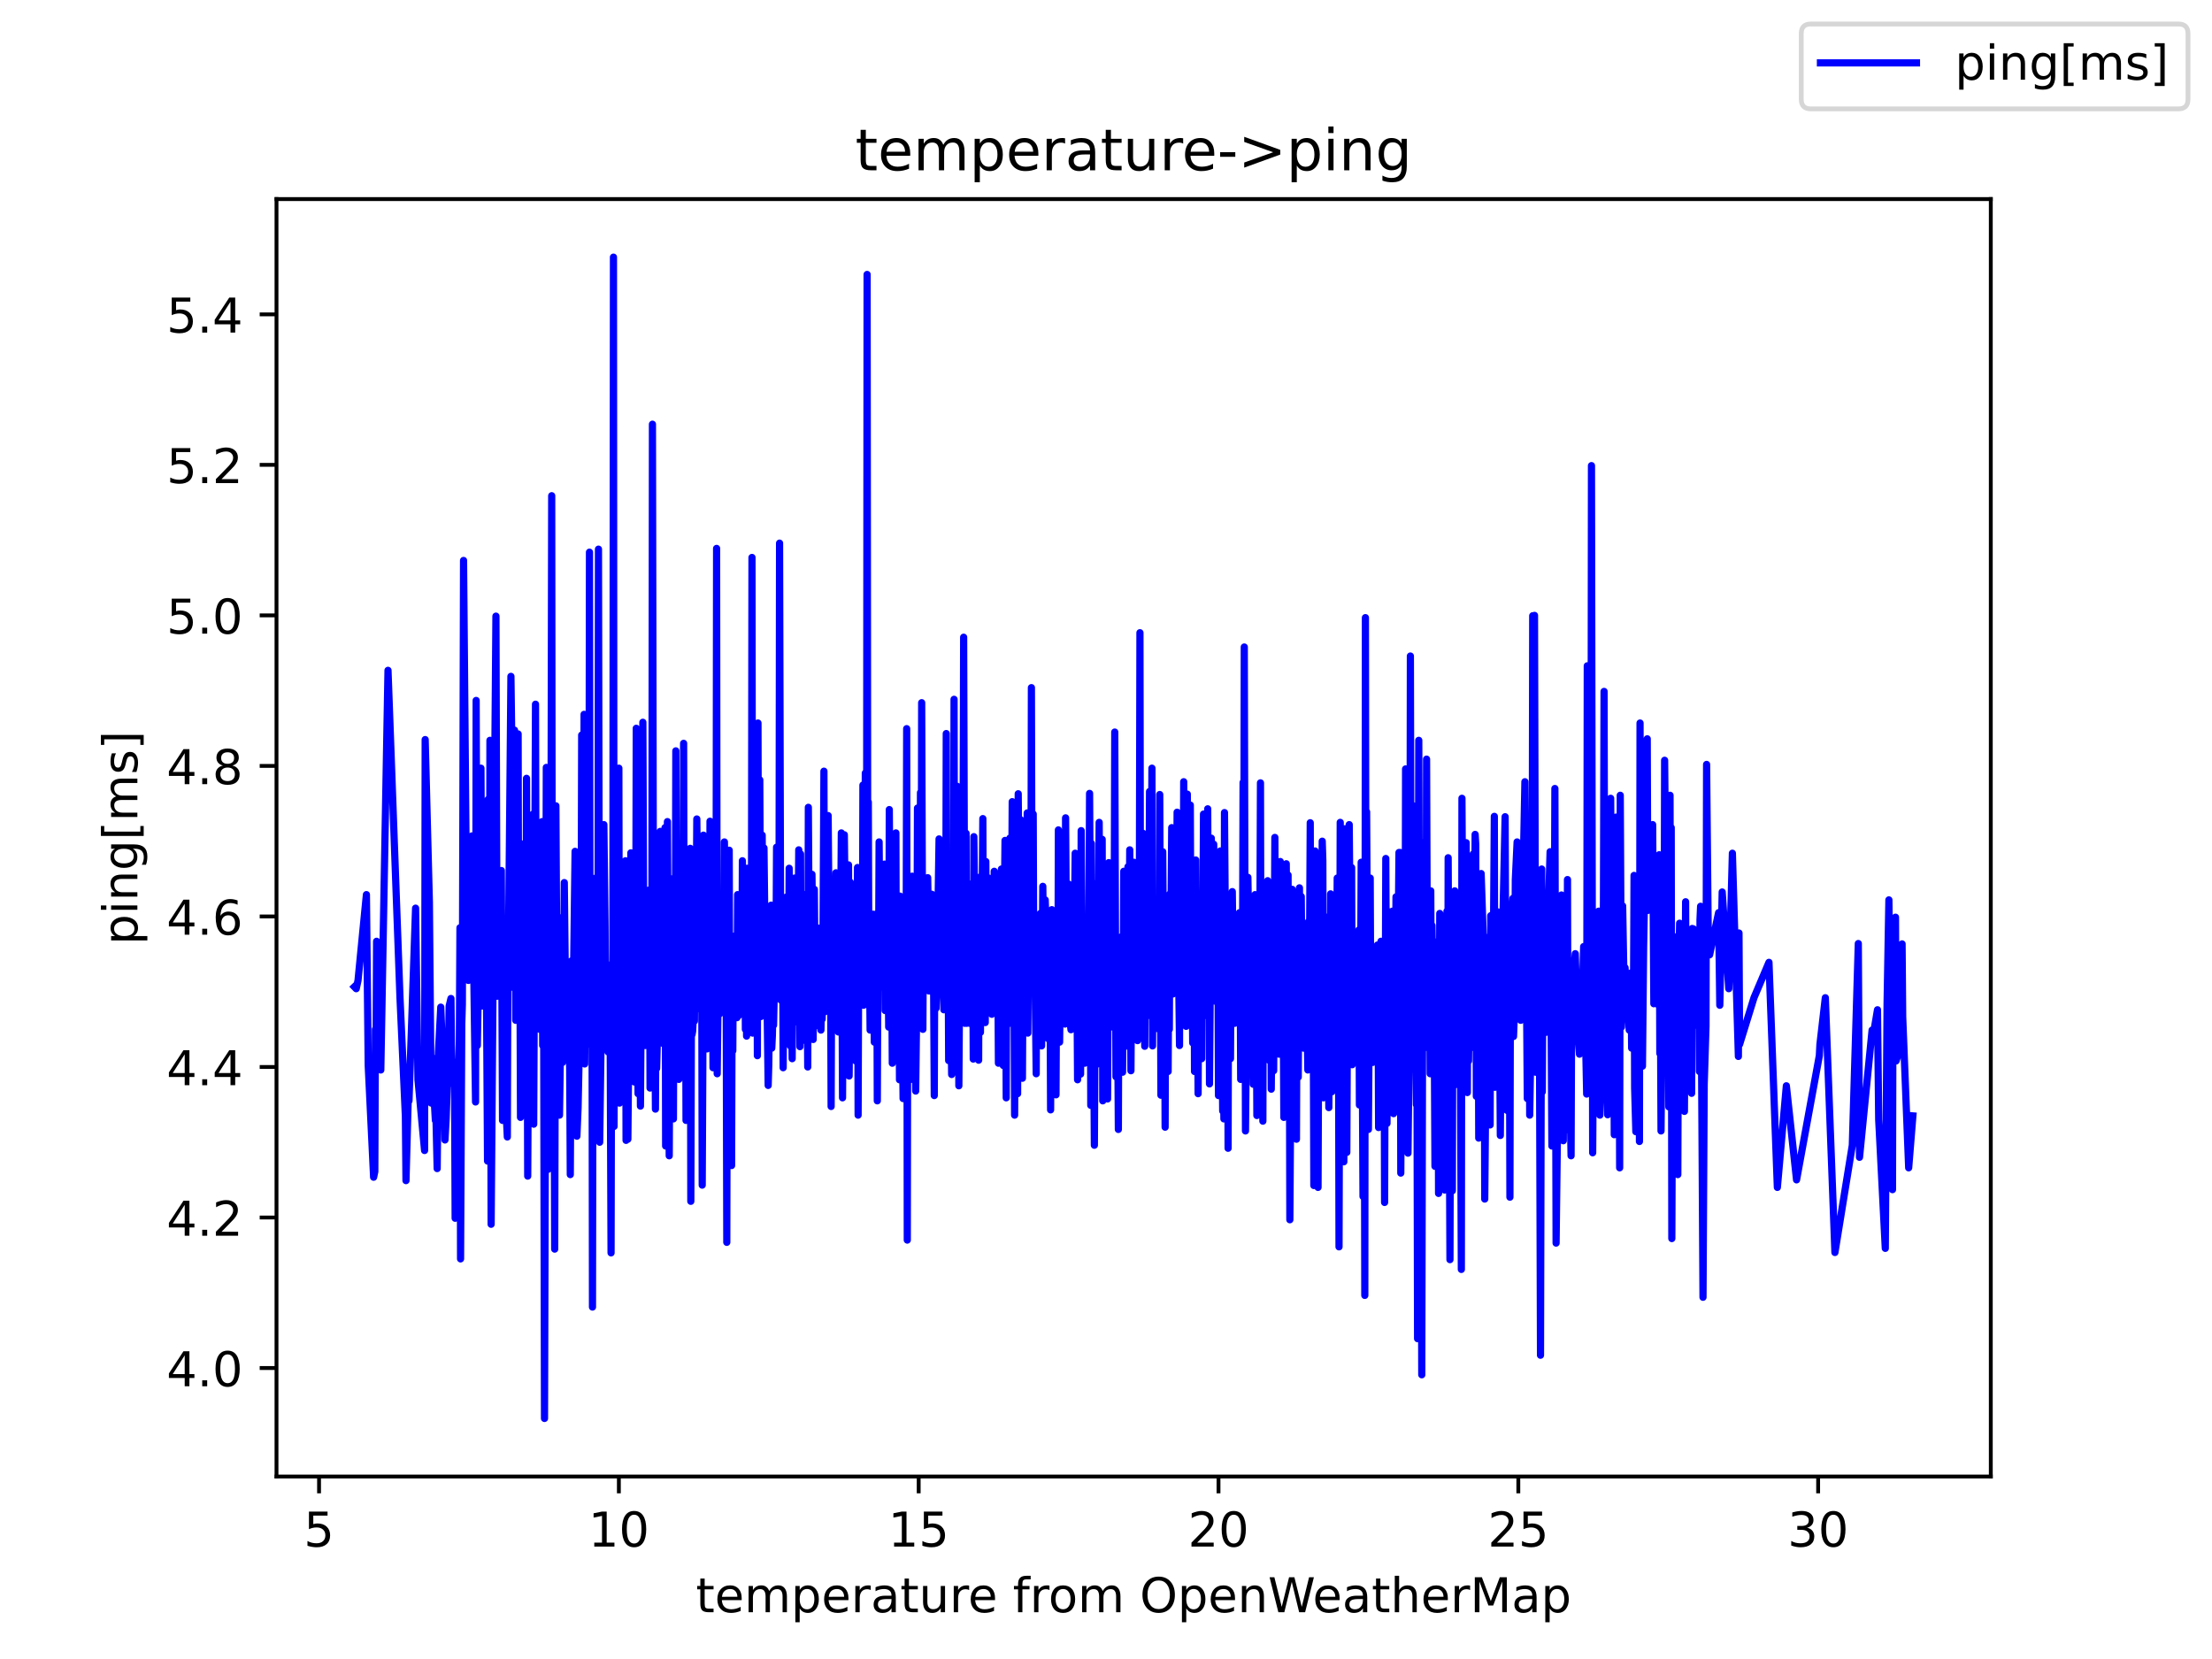 <?xml version="1.0" encoding="utf-8" standalone="no"?>
<!DOCTYPE svg PUBLIC "-//W3C//DTD SVG 1.1//EN"
  "http://www.w3.org/Graphics/SVG/1.1/DTD/svg11.dtd">
<!-- Created with matplotlib (https://matplotlib.org/) -->
<svg height="345.6pt" version="1.1" viewBox="0 0 460.8 345.6" width="460.8pt" xmlns="http://www.w3.org/2000/svg" xmlns:xlink="http://www.w3.org/1999/xlink">
 <defs>
  <style type="text/css">*{stroke-linecap:butt;stroke-linejoin:round;}</style>
 </defs>
 <g id="figure_1">
  <g id="patch_1">
   <path d="M 0 345.6 
L 460.8 345.6 
L 460.8 0 
L 0 0 
z
" style="fill:#ffffff;"/>
  </g>
  <g id="axes_1">
   <g id="patch_2">
    <path d="M 57.6 307.584 
L 414.72 307.584 
L 414.72 41.472 
L 57.6 41.472 
z
" style="fill:#ffffff;"/>
   </g>
   <g id="matplotlib.axis_1">
    <g id="xtick_1">
     <g id="line2d_1">
      <defs>
       <path d="M 0 0 
L 0 3.5 
" id="mba00808080" style="stroke:#000000;stroke-width:0.8;"/>
      </defs>
      <g>
       <use style="stroke:#000000;stroke-width:0.8;" x="66.463" xlink:href="#mba00808080" y="307.584"/>
      </g>
     </g>
     <g id="text_1">
      <!-- 5 -->
      <g transform="translate(63.281 322.182)scale(0.1 -0.1)">
       <defs>
        <path d="M 10.797 72.906 
L 49.516 72.906 
L 49.516 64.594 
L 19.828 64.594 
L 19.828 46.734 
Q 21.969 47.469 24.109 47.828 
Q 26.266 48.188 28.422 48.188 
Q 40.625 48.188 47.75 41.5 
Q 54.891 34.812 54.891 23.391 
Q 54.891 11.625 47.562 5.094 
Q 40.234 -1.422 26.906 -1.422 
Q 22.312 -1.422 17.547 -0.641 
Q 12.797 0.141 7.719 1.703 
L 7.719 11.625 
Q 12.109 9.234 16.797 8.062 
Q 21.484 6.891 26.703 6.891 
Q 35.156 6.891 40.078 11.328 
Q 45.016 15.766 45.016 23.391 
Q 45.016 31 40.078 35.438 
Q 35.156 39.891 26.703 39.891 
Q 22.75 39.891 18.812 39.016 
Q 14.891 38.141 10.797 36.281 
z
" id="DejaVuSans-53"/>
       </defs>
       <use xlink:href="#DejaVuSans-53"/>
      </g>
     </g>
    </g>
    <g id="xtick_2">
     <g id="line2d_2">
      <g>
       <use style="stroke:#000000;stroke-width:0.8;" x="128.92" xlink:href="#mba00808080" y="307.584"/>
      </g>
     </g>
     <g id="text_2">
      <!-- 10 -->
      <g transform="translate(122.558 322.182)scale(0.1 -0.1)">
       <defs>
        <path d="M 12.406 8.297 
L 28.516 8.297 
L 28.516 63.922 
L 10.984 60.406 
L 10.984 69.391 
L 28.422 72.906 
L 38.281 72.906 
L 38.281 8.297 
L 54.391 8.297 
L 54.391 0 
L 12.406 0 
z
" id="DejaVuSans-49"/>
        <path d="M 31.781 66.406 
Q 24.172 66.406 20.328 58.906 
Q 16.5 51.422 16.5 36.375 
Q 16.5 21.391 20.328 13.891 
Q 24.172 6.391 31.781 6.391 
Q 39.453 6.391 43.281 13.891 
Q 47.125 21.391 47.125 36.375 
Q 47.125 51.422 43.281 58.906 
Q 39.453 66.406 31.781 66.406 
z
M 31.781 74.219 
Q 44.047 74.219 50.516 64.516 
Q 56.984 54.828 56.984 36.375 
Q 56.984 17.969 50.516 8.266 
Q 44.047 -1.422 31.781 -1.422 
Q 19.531 -1.422 13.062 8.266 
Q 6.594 17.969 6.594 36.375 
Q 6.594 54.828 13.062 64.516 
Q 19.531 74.219 31.781 74.219 
z
" id="DejaVuSans-48"/>
       </defs>
       <use xlink:href="#DejaVuSans-49"/>
       <use x="63.623" xlink:href="#DejaVuSans-48"/>
      </g>
     </g>
    </g>
    <g id="xtick_3">
     <g id="line2d_3">
      <g>
       <use style="stroke:#000000;stroke-width:0.8;" x="191.378" xlink:href="#mba00808080" y="307.584"/>
      </g>
     </g>
     <g id="text_3">
      <!-- 15 -->
      <g transform="translate(185.015 322.182)scale(0.1 -0.1)">
       <use xlink:href="#DejaVuSans-49"/>
       <use x="63.623" xlink:href="#DejaVuSans-53"/>
      </g>
     </g>
    </g>
    <g id="xtick_4">
     <g id="line2d_4">
      <g>
       <use style="stroke:#000000;stroke-width:0.8;" x="253.835" xlink:href="#mba00808080" y="307.584"/>
      </g>
     </g>
     <g id="text_4">
      <!-- 20 -->
      <g transform="translate(247.473 322.182)scale(0.1 -0.1)">
       <defs>
        <path d="M 19.188 8.297 
L 53.609 8.297 
L 53.609 0 
L 7.328 0 
L 7.328 8.297 
Q 12.938 14.109 22.625 23.891 
Q 32.328 33.688 34.812 36.531 
Q 39.547 41.844 41.422 45.531 
Q 43.312 49.219 43.312 52.781 
Q 43.312 58.594 39.234 62.25 
Q 35.156 65.922 28.609 65.922 
Q 23.969 65.922 18.812 64.312 
Q 13.672 62.703 7.812 59.422 
L 7.812 69.391 
Q 13.766 71.781 18.938 73 
Q 24.125 74.219 28.422 74.219 
Q 39.75 74.219 46.484 68.547 
Q 53.219 62.891 53.219 53.422 
Q 53.219 48.922 51.531 44.891 
Q 49.859 40.875 45.406 35.406 
Q 44.188 33.984 37.641 27.219 
Q 31.109 20.453 19.188 8.297 
z
" id="DejaVuSans-50"/>
       </defs>
       <use xlink:href="#DejaVuSans-50"/>
       <use x="63.623" xlink:href="#DejaVuSans-48"/>
      </g>
     </g>
    </g>
    <g id="xtick_5">
     <g id="line2d_5">
      <g>
       <use style="stroke:#000000;stroke-width:0.8;" x="316.293" xlink:href="#mba00808080" y="307.584"/>
      </g>
     </g>
     <g id="text_5">
      <!-- 25 -->
      <g transform="translate(309.931 322.182)scale(0.1 -0.1)">
       <use xlink:href="#DejaVuSans-50"/>
       <use x="63.623" xlink:href="#DejaVuSans-53"/>
      </g>
     </g>
    </g>
    <g id="xtick_6">
     <g id="line2d_6">
      <g>
       <use style="stroke:#000000;stroke-width:0.8;" x="378.751" xlink:href="#mba00808080" y="307.584"/>
      </g>
     </g>
     <g id="text_6">
      <!-- 30 -->
      <g transform="translate(372.388 322.182)scale(0.1 -0.1)">
       <defs>
        <path d="M 40.578 39.312 
Q 47.656 37.797 51.625 33 
Q 55.609 28.219 55.609 21.188 
Q 55.609 10.406 48.188 4.484 
Q 40.766 -1.422 27.094 -1.422 
Q 22.516 -1.422 17.656 -0.516 
Q 12.797 0.391 7.625 2.203 
L 7.625 11.719 
Q 11.719 9.328 16.594 8.109 
Q 21.484 6.891 26.812 6.891 
Q 36.078 6.891 40.938 10.547 
Q 45.797 14.203 45.797 21.188 
Q 45.797 27.641 41.281 31.266 
Q 36.766 34.906 28.719 34.906 
L 20.219 34.906 
L 20.219 43.016 
L 29.109 43.016 
Q 36.375 43.016 40.234 45.922 
Q 44.094 48.828 44.094 54.297 
Q 44.094 59.906 40.109 62.906 
Q 36.141 65.922 28.719 65.922 
Q 24.656 65.922 20.016 65.031 
Q 15.375 64.156 9.812 62.312 
L 9.812 71.094 
Q 15.438 72.656 20.344 73.438 
Q 25.25 74.219 29.594 74.219 
Q 40.828 74.219 47.359 69.109 
Q 53.906 64.016 53.906 55.328 
Q 53.906 49.266 50.438 45.094 
Q 46.969 40.922 40.578 39.312 
z
" id="DejaVuSans-51"/>
       </defs>
       <use xlink:href="#DejaVuSans-51"/>
       <use x="63.623" xlink:href="#DejaVuSans-48"/>
      </g>
     </g>
    </g>
    <g id="text_7">
     <!-- temperature from OpenWeatherMap -->
     <g transform="translate(144.964 335.861)scale(0.1 -0.1)">
      <defs>
       <path d="M 18.312 70.219 
L 18.312 54.688 
L 36.812 54.688 
L 36.812 47.703 
L 18.312 47.703 
L 18.312 18.016 
Q 18.312 11.328 20.141 9.422 
Q 21.969 7.516 27.594 7.516 
L 36.812 7.516 
L 36.812 0 
L 27.594 0 
Q 17.188 0 13.234 3.875 
Q 9.281 7.766 9.281 18.016 
L 9.281 47.703 
L 2.688 47.703 
L 2.688 54.688 
L 9.281 54.688 
L 9.281 70.219 
z
" id="DejaVuSans-116"/>
       <path d="M 56.203 29.594 
L 56.203 25.203 
L 14.891 25.203 
Q 15.484 15.922 20.484 11.062 
Q 25.484 6.203 34.422 6.203 
Q 39.594 6.203 44.453 7.469 
Q 49.312 8.734 54.109 11.281 
L 54.109 2.781 
Q 49.266 0.734 44.188 -0.344 
Q 39.109 -1.422 33.891 -1.422 
Q 20.797 -1.422 13.156 6.188 
Q 5.516 13.812 5.516 26.812 
Q 5.516 40.234 12.766 48.109 
Q 20.016 56 32.328 56 
Q 43.359 56 49.781 48.891 
Q 56.203 41.797 56.203 29.594 
z
M 47.219 32.234 
Q 47.125 39.594 43.094 43.984 
Q 39.062 48.391 32.422 48.391 
Q 24.906 48.391 20.391 44.141 
Q 15.875 39.891 15.188 32.172 
z
" id="DejaVuSans-101"/>
       <path d="M 52 44.188 
Q 55.375 50.25 60.062 53.125 
Q 64.75 56 71.094 56 
Q 79.641 56 84.281 50.016 
Q 88.922 44.047 88.922 33.016 
L 88.922 0 
L 79.891 0 
L 79.891 32.719 
Q 79.891 40.578 77.094 44.375 
Q 74.312 48.188 68.609 48.188 
Q 61.625 48.188 57.562 43.547 
Q 53.516 38.922 53.516 30.906 
L 53.516 0 
L 44.484 0 
L 44.484 32.719 
Q 44.484 40.625 41.703 44.406 
Q 38.922 48.188 33.109 48.188 
Q 26.219 48.188 22.156 43.531 
Q 18.109 38.875 18.109 30.906 
L 18.109 0 
L 9.078 0 
L 9.078 54.688 
L 18.109 54.688 
L 18.109 46.188 
Q 21.188 51.219 25.484 53.609 
Q 29.781 56 35.688 56 
Q 41.656 56 45.828 52.969 
Q 50 49.953 52 44.188 
z
" id="DejaVuSans-109"/>
       <path d="M 18.109 8.203 
L 18.109 -20.797 
L 9.078 -20.797 
L 9.078 54.688 
L 18.109 54.688 
L 18.109 46.391 
Q 20.953 51.266 25.266 53.625 
Q 29.594 56 35.594 56 
Q 45.562 56 51.781 48.094 
Q 58.016 40.188 58.016 27.297 
Q 58.016 14.406 51.781 6.484 
Q 45.562 -1.422 35.594 -1.422 
Q 29.594 -1.422 25.266 0.953 
Q 20.953 3.328 18.109 8.203 
z
M 48.688 27.297 
Q 48.688 37.203 44.609 42.844 
Q 40.531 48.484 33.406 48.484 
Q 26.266 48.484 22.188 42.844 
Q 18.109 37.203 18.109 27.297 
Q 18.109 17.391 22.188 11.75 
Q 26.266 6.109 33.406 6.109 
Q 40.531 6.109 44.609 11.75 
Q 48.688 17.391 48.688 27.297 
z
" id="DejaVuSans-112"/>
       <path d="M 41.109 46.297 
Q 39.594 47.172 37.812 47.578 
Q 36.031 48 33.891 48 
Q 26.266 48 22.188 43.047 
Q 18.109 38.094 18.109 28.812 
L 18.109 0 
L 9.078 0 
L 9.078 54.688 
L 18.109 54.688 
L 18.109 46.188 
Q 20.953 51.172 25.484 53.578 
Q 30.031 56 36.531 56 
Q 37.453 56 38.578 55.875 
Q 39.703 55.766 41.062 55.516 
z
" id="DejaVuSans-114"/>
       <path d="M 34.281 27.484 
Q 23.391 27.484 19.188 25 
Q 14.984 22.516 14.984 16.5 
Q 14.984 11.719 18.141 8.906 
Q 21.297 6.109 26.703 6.109 
Q 34.188 6.109 38.703 11.406 
Q 43.219 16.703 43.219 25.484 
L 43.219 27.484 
z
M 52.203 31.203 
L 52.203 0 
L 43.219 0 
L 43.219 8.297 
Q 40.141 3.328 35.547 0.953 
Q 30.953 -1.422 24.312 -1.422 
Q 15.922 -1.422 10.953 3.297 
Q 6 8.016 6 15.922 
Q 6 25.141 12.172 29.828 
Q 18.359 34.516 30.609 34.516 
L 43.219 34.516 
L 43.219 35.406 
Q 43.219 41.609 39.141 45 
Q 35.062 48.391 27.688 48.391 
Q 23 48.391 18.547 47.266 
Q 14.109 46.141 10.016 43.891 
L 10.016 52.203 
Q 14.938 54.109 19.578 55.047 
Q 24.219 56 28.609 56 
Q 40.484 56 46.344 49.844 
Q 52.203 43.703 52.203 31.203 
z
" id="DejaVuSans-97"/>
       <path d="M 8.5 21.578 
L 8.5 54.688 
L 17.484 54.688 
L 17.484 21.922 
Q 17.484 14.156 20.5 10.266 
Q 23.531 6.391 29.594 6.391 
Q 36.859 6.391 41.078 11.031 
Q 45.312 15.672 45.312 23.688 
L 45.312 54.688 
L 54.297 54.688 
L 54.297 0 
L 45.312 0 
L 45.312 8.406 
Q 42.047 3.422 37.719 1 
Q 33.406 -1.422 27.688 -1.422 
Q 18.266 -1.422 13.375 4.438 
Q 8.5 10.297 8.5 21.578 
z
M 31.109 56 
z
" id="DejaVuSans-117"/>
       <path id="DejaVuSans-32"/>
       <path d="M 37.109 75.984 
L 37.109 68.5 
L 28.516 68.5 
Q 23.688 68.5 21.797 66.547 
Q 19.922 64.594 19.922 59.516 
L 19.922 54.688 
L 34.719 54.688 
L 34.719 47.703 
L 19.922 47.703 
L 19.922 0 
L 10.891 0 
L 10.891 47.703 
L 2.297 47.703 
L 2.297 54.688 
L 10.891 54.688 
L 10.891 58.5 
Q 10.891 67.625 15.141 71.797 
Q 19.391 75.984 28.609 75.984 
z
" id="DejaVuSans-102"/>
       <path d="M 30.609 48.391 
Q 23.391 48.391 19.188 42.75 
Q 14.984 37.109 14.984 27.297 
Q 14.984 17.484 19.156 11.844 
Q 23.344 6.203 30.609 6.203 
Q 37.797 6.203 41.984 11.859 
Q 46.188 17.531 46.188 27.297 
Q 46.188 37.016 41.984 42.703 
Q 37.797 48.391 30.609 48.391 
z
M 30.609 56 
Q 42.328 56 49.016 48.375 
Q 55.719 40.766 55.719 27.297 
Q 55.719 13.875 49.016 6.219 
Q 42.328 -1.422 30.609 -1.422 
Q 18.844 -1.422 12.172 6.219 
Q 5.516 13.875 5.516 27.297 
Q 5.516 40.766 12.172 48.375 
Q 18.844 56 30.609 56 
z
" id="DejaVuSans-111"/>
       <path d="M 39.406 66.219 
Q 28.656 66.219 22.328 58.203 
Q 16.016 50.203 16.016 36.375 
Q 16.016 22.609 22.328 14.594 
Q 28.656 6.594 39.406 6.594 
Q 50.141 6.594 56.422 14.594 
Q 62.703 22.609 62.703 36.375 
Q 62.703 50.203 56.422 58.203 
Q 50.141 66.219 39.406 66.219 
z
M 39.406 74.219 
Q 54.734 74.219 63.906 63.938 
Q 73.094 53.656 73.094 36.375 
Q 73.094 19.141 63.906 8.859 
Q 54.734 -1.422 39.406 -1.422 
Q 24.031 -1.422 14.812 8.828 
Q 5.609 19.094 5.609 36.375 
Q 5.609 53.656 14.812 63.938 
Q 24.031 74.219 39.406 74.219 
z
" id="DejaVuSans-79"/>
       <path d="M 54.891 33.016 
L 54.891 0 
L 45.906 0 
L 45.906 32.719 
Q 45.906 40.484 42.875 44.328 
Q 39.844 48.188 33.797 48.188 
Q 26.516 48.188 22.312 43.547 
Q 18.109 38.922 18.109 30.906 
L 18.109 0 
L 9.078 0 
L 9.078 54.688 
L 18.109 54.688 
L 18.109 46.188 
Q 21.344 51.125 25.703 53.562 
Q 30.078 56 35.797 56 
Q 45.219 56 50.047 50.172 
Q 54.891 44.344 54.891 33.016 
z
" id="DejaVuSans-110"/>
       <path d="M 3.328 72.906 
L 13.281 72.906 
L 28.609 11.281 
L 43.891 72.906 
L 54.984 72.906 
L 70.312 11.281 
L 85.594 72.906 
L 95.609 72.906 
L 77.297 0 
L 64.891 0 
L 49.516 63.281 
L 33.984 0 
L 21.578 0 
z
" id="DejaVuSans-87"/>
       <path d="M 54.891 33.016 
L 54.891 0 
L 45.906 0 
L 45.906 32.719 
Q 45.906 40.484 42.875 44.328 
Q 39.844 48.188 33.797 48.188 
Q 26.516 48.188 22.312 43.547 
Q 18.109 38.922 18.109 30.906 
L 18.109 0 
L 9.078 0 
L 9.078 75.984 
L 18.109 75.984 
L 18.109 46.188 
Q 21.344 51.125 25.703 53.562 
Q 30.078 56 35.797 56 
Q 45.219 56 50.047 50.172 
Q 54.891 44.344 54.891 33.016 
z
" id="DejaVuSans-104"/>
       <path d="M 9.812 72.906 
L 24.516 72.906 
L 43.109 23.297 
L 61.812 72.906 
L 76.516 72.906 
L 76.516 0 
L 66.891 0 
L 66.891 64.016 
L 48.094 14.016 
L 38.188 14.016 
L 19.391 64.016 
L 19.391 0 
L 9.812 0 
z
" id="DejaVuSans-77"/>
      </defs>
      <use xlink:href="#DejaVuSans-116"/>
      <use x="39.209" xlink:href="#DejaVuSans-101"/>
      <use x="100.732" xlink:href="#DejaVuSans-109"/>
      <use x="198.145" xlink:href="#DejaVuSans-112"/>
      <use x="261.621" xlink:href="#DejaVuSans-101"/>
      <use x="323.145" xlink:href="#DejaVuSans-114"/>
      <use x="364.258" xlink:href="#DejaVuSans-97"/>
      <use x="425.537" xlink:href="#DejaVuSans-116"/>
      <use x="464.746" xlink:href="#DejaVuSans-117"/>
      <use x="528.125" xlink:href="#DejaVuSans-114"/>
      <use x="566.988" xlink:href="#DejaVuSans-101"/>
      <use x="628.512" xlink:href="#DejaVuSans-32"/>
      <use x="660.299" xlink:href="#DejaVuSans-102"/>
      <use x="695.504" xlink:href="#DejaVuSans-114"/>
      <use x="734.367" xlink:href="#DejaVuSans-111"/>
      <use x="795.549" xlink:href="#DejaVuSans-109"/>
      <use x="892.961" xlink:href="#DejaVuSans-32"/>
      <use x="924.748" xlink:href="#DejaVuSans-79"/>
      <use x="1003.459" xlink:href="#DejaVuSans-112"/>
      <use x="1066.936" xlink:href="#DejaVuSans-101"/>
      <use x="1128.459" xlink:href="#DejaVuSans-110"/>
      <use x="1191.838" xlink:href="#DejaVuSans-87"/>
      <use x="1284.84" xlink:href="#DejaVuSans-101"/>
      <use x="1346.363" xlink:href="#DejaVuSans-97"/>
      <use x="1407.643" xlink:href="#DejaVuSans-116"/>
      <use x="1446.852" xlink:href="#DejaVuSans-104"/>
      <use x="1510.23" xlink:href="#DejaVuSans-101"/>
      <use x="1571.754" xlink:href="#DejaVuSans-114"/>
      <use x="1612.867" xlink:href="#DejaVuSans-77"/>
      <use x="1699.146" xlink:href="#DejaVuSans-97"/>
      <use x="1760.426" xlink:href="#DejaVuSans-112"/>
     </g>
    </g>
   </g>
   <g id="matplotlib.axis_2">
    <g id="ytick_1">
     <g id="line2d_7">
      <defs>
       <path d="M 0 0 
L -3.5 0 
" id="m9e392401aa" style="stroke:#000000;stroke-width:0.8;"/>
      </defs>
      <g>
       <use style="stroke:#000000;stroke-width:0.8;" x="57.6" xlink:href="#m9e392401aa" y="284.983"/>
      </g>
     </g>
     <g id="text_8">
      <!-- 4.0 -->
      <g transform="translate(34.697 288.783)scale(0.1 -0.1)">
       <defs>
        <path d="M 37.797 64.312 
L 12.891 25.391 
L 37.797 25.391 
z
M 35.203 72.906 
L 47.609 72.906 
L 47.609 25.391 
L 58.016 25.391 
L 58.016 17.188 
L 47.609 17.188 
L 47.609 0 
L 37.797 0 
L 37.797 17.188 
L 4.891 17.188 
L 4.891 26.703 
z
" id="DejaVuSans-52"/>
        <path d="M 10.688 12.406 
L 21 12.406 
L 21 0 
L 10.688 0 
z
" id="DejaVuSans-46"/>
       </defs>
       <use xlink:href="#DejaVuSans-52"/>
       <use x="63.623" xlink:href="#DejaVuSans-46"/>
       <use x="95.41" xlink:href="#DejaVuSans-48"/>
      </g>
     </g>
    </g>
    <g id="ytick_2">
     <g id="line2d_8">
      <g>
       <use style="stroke:#000000;stroke-width:0.8;" x="57.6" xlink:href="#m9e392401aa" y="253.626"/>
      </g>
     </g>
     <g id="text_9">
      <!-- 4.2 -->
      <g transform="translate(34.697 257.425)scale(0.1 -0.1)">
       <use xlink:href="#DejaVuSans-52"/>
       <use x="63.623" xlink:href="#DejaVuSans-46"/>
       <use x="95.41" xlink:href="#DejaVuSans-50"/>
      </g>
     </g>
    </g>
    <g id="ytick_3">
     <g id="line2d_9">
      <g>
       <use style="stroke:#000000;stroke-width:0.8;" x="57.6" xlink:href="#m9e392401aa" y="222.269"/>
      </g>
     </g>
     <g id="text_10">
      <!-- 4.4 -->
      <g transform="translate(34.697 226.068)scale(0.1 -0.1)">
       <use xlink:href="#DejaVuSans-52"/>
       <use x="63.623" xlink:href="#DejaVuSans-46"/>
       <use x="95.41" xlink:href="#DejaVuSans-52"/>
      </g>
     </g>
    </g>
    <g id="ytick_4">
     <g id="line2d_10">
      <g>
       <use style="stroke:#000000;stroke-width:0.8;" x="57.6" xlink:href="#m9e392401aa" y="190.912"/>
      </g>
     </g>
     <g id="text_11">
      <!-- 4.6 -->
      <g transform="translate(34.697 194.711)scale(0.1 -0.1)">
       <defs>
        <path d="M 33.016 40.375 
Q 26.375 40.375 22.484 35.828 
Q 18.609 31.297 18.609 23.391 
Q 18.609 15.531 22.484 10.953 
Q 26.375 6.391 33.016 6.391 
Q 39.656 6.391 43.531 10.953 
Q 47.406 15.531 47.406 23.391 
Q 47.406 31.297 43.531 35.828 
Q 39.656 40.375 33.016 40.375 
z
M 52.594 71.297 
L 52.594 62.312 
Q 48.875 64.062 45.094 64.984 
Q 41.312 65.922 37.594 65.922 
Q 27.828 65.922 22.672 59.328 
Q 17.531 52.734 16.797 39.406 
Q 19.672 43.656 24.016 45.922 
Q 28.375 48.188 33.594 48.188 
Q 44.578 48.188 50.953 41.516 
Q 57.328 34.859 57.328 23.391 
Q 57.328 12.156 50.688 5.359 
Q 44.047 -1.422 33.016 -1.422 
Q 20.359 -1.422 13.672 8.266 
Q 6.984 17.969 6.984 36.375 
Q 6.984 53.656 15.188 63.938 
Q 23.391 74.219 37.203 74.219 
Q 40.922 74.219 44.703 73.484 
Q 48.484 72.75 52.594 71.297 
z
" id="DejaVuSans-54"/>
       </defs>
       <use xlink:href="#DejaVuSans-52"/>
       <use x="63.623" xlink:href="#DejaVuSans-46"/>
       <use x="95.41" xlink:href="#DejaVuSans-54"/>
      </g>
     </g>
    </g>
    <g id="ytick_5">
     <g id="line2d_11">
      <g>
       <use style="stroke:#000000;stroke-width:0.8;" x="57.6" xlink:href="#m9e392401aa" y="159.555"/>
      </g>
     </g>
     <g id="text_12">
      <!-- 4.8 -->
      <g transform="translate(34.697 163.354)scale(0.1 -0.1)">
       <defs>
        <path d="M 31.781 34.625 
Q 24.75 34.625 20.719 30.859 
Q 16.703 27.094 16.703 20.516 
Q 16.703 13.922 20.719 10.156 
Q 24.75 6.391 31.781 6.391 
Q 38.812 6.391 42.859 10.172 
Q 46.922 13.969 46.922 20.516 
Q 46.922 27.094 42.891 30.859 
Q 38.875 34.625 31.781 34.625 
z
M 21.922 38.812 
Q 15.578 40.375 12.031 44.719 
Q 8.5 49.078 8.5 55.328 
Q 8.5 64.062 14.719 69.141 
Q 20.953 74.219 31.781 74.219 
Q 42.672 74.219 48.875 69.141 
Q 55.078 64.062 55.078 55.328 
Q 55.078 49.078 51.531 44.719 
Q 48 40.375 41.703 38.812 
Q 48.828 37.156 52.797 32.312 
Q 56.781 27.484 56.781 20.516 
Q 56.781 9.906 50.312 4.234 
Q 43.844 -1.422 31.781 -1.422 
Q 19.734 -1.422 13.25 4.234 
Q 6.781 9.906 6.781 20.516 
Q 6.781 27.484 10.781 32.312 
Q 14.797 37.156 21.922 38.812 
z
M 18.312 54.391 
Q 18.312 48.734 21.844 45.562 
Q 25.391 42.391 31.781 42.391 
Q 38.141 42.391 41.719 45.562 
Q 45.312 48.734 45.312 54.391 
Q 45.312 60.062 41.719 63.234 
Q 38.141 66.406 31.781 66.406 
Q 25.391 66.406 21.844 63.234 
Q 18.312 60.062 18.312 54.391 
z
" id="DejaVuSans-56"/>
       </defs>
       <use xlink:href="#DejaVuSans-52"/>
       <use x="63.623" xlink:href="#DejaVuSans-46"/>
       <use x="95.41" xlink:href="#DejaVuSans-56"/>
      </g>
     </g>
    </g>
    <g id="ytick_6">
     <g id="line2d_12">
      <g>
       <use style="stroke:#000000;stroke-width:0.8;" x="57.6" xlink:href="#m9e392401aa" y="128.198"/>
      </g>
     </g>
     <g id="text_13">
      <!-- 5.0 -->
      <g transform="translate(34.697 131.997)scale(0.1 -0.1)">
       <use xlink:href="#DejaVuSans-53"/>
       <use x="63.623" xlink:href="#DejaVuSans-46"/>
       <use x="95.41" xlink:href="#DejaVuSans-48"/>
      </g>
     </g>
    </g>
    <g id="ytick_7">
     <g id="line2d_13">
      <g>
       <use style="stroke:#000000;stroke-width:0.8;" x="57.6" xlink:href="#m9e392401aa" y="96.841"/>
      </g>
     </g>
     <g id="text_14">
      <!-- 5.2 -->
      <g transform="translate(34.697 100.64)scale(0.1 -0.1)">
       <use xlink:href="#DejaVuSans-53"/>
       <use x="63.623" xlink:href="#DejaVuSans-46"/>
       <use x="95.41" xlink:href="#DejaVuSans-50"/>
      </g>
     </g>
    </g>
    <g id="ytick_8">
     <g id="line2d_14">
      <g>
       <use style="stroke:#000000;stroke-width:0.8;" x="57.6" xlink:href="#m9e392401aa" y="65.484"/>
      </g>
     </g>
     <g id="text_15">
      <!-- 5.4 -->
      <g transform="translate(34.697 69.283)scale(0.1 -0.1)">
       <use xlink:href="#DejaVuSans-53"/>
       <use x="63.623" xlink:href="#DejaVuSans-46"/>
       <use x="95.41" xlink:href="#DejaVuSans-52"/>
      </g>
     </g>
    </g>
    <g id="text_16">
     <!-- ping[ms] -->
     <g transform="translate(28.617 196.811)rotate(-90)scale(0.1 -0.1)">
      <defs>
       <path d="M 9.422 54.688 
L 18.406 54.688 
L 18.406 0 
L 9.422 0 
z
M 9.422 75.984 
L 18.406 75.984 
L 18.406 64.594 
L 9.422 64.594 
z
" id="DejaVuSans-105"/>
       <path d="M 45.406 27.984 
Q 45.406 37.75 41.375 43.109 
Q 37.359 48.484 30.078 48.484 
Q 22.859 48.484 18.828 43.109 
Q 14.797 37.75 14.797 27.984 
Q 14.797 18.266 18.828 12.891 
Q 22.859 7.516 30.078 7.516 
Q 37.359 7.516 41.375 12.891 
Q 45.406 18.266 45.406 27.984 
z
M 54.391 6.781 
Q 54.391 -7.172 48.188 -13.984 
Q 42 -20.797 29.203 -20.797 
Q 24.469 -20.797 20.266 -20.094 
Q 16.062 -19.391 12.109 -17.922 
L 12.109 -9.188 
Q 16.062 -11.328 19.922 -12.344 
Q 23.781 -13.375 27.781 -13.375 
Q 36.625 -13.375 41.016 -8.766 
Q 45.406 -4.156 45.406 5.172 
L 45.406 9.625 
Q 42.625 4.781 38.281 2.391 
Q 33.938 0 27.875 0 
Q 17.828 0 11.672 7.656 
Q 5.516 15.328 5.516 27.984 
Q 5.516 40.672 11.672 48.328 
Q 17.828 56 27.875 56 
Q 33.938 56 38.281 53.609 
Q 42.625 51.219 45.406 46.391 
L 45.406 54.688 
L 54.391 54.688 
z
" id="DejaVuSans-103"/>
       <path d="M 8.594 75.984 
L 29.297 75.984 
L 29.297 69 
L 17.578 69 
L 17.578 -6.203 
L 29.297 -6.203 
L 29.297 -13.188 
L 8.594 -13.188 
z
" id="DejaVuSans-91"/>
       <path d="M 44.281 53.078 
L 44.281 44.578 
Q 40.484 46.531 36.375 47.5 
Q 32.281 48.484 27.875 48.484 
Q 21.188 48.484 17.844 46.438 
Q 14.5 44.391 14.5 40.281 
Q 14.5 37.156 16.891 35.375 
Q 19.281 33.594 26.516 31.984 
L 29.594 31.297 
Q 39.156 29.25 43.188 25.516 
Q 47.219 21.781 47.219 15.094 
Q 47.219 7.469 41.188 3.016 
Q 35.156 -1.422 24.609 -1.422 
Q 20.219 -1.422 15.453 -0.562 
Q 10.688 0.297 5.422 2 
L 5.422 11.281 
Q 10.406 8.688 15.234 7.391 
Q 20.062 6.109 24.812 6.109 
Q 31.156 6.109 34.562 8.281 
Q 37.984 10.453 37.984 14.406 
Q 37.984 18.062 35.516 20.016 
Q 33.062 21.969 24.703 23.781 
L 21.578 24.516 
Q 13.234 26.266 9.516 29.906 
Q 5.812 33.547 5.812 39.891 
Q 5.812 47.609 11.281 51.797 
Q 16.75 56 26.812 56 
Q 31.781 56 36.172 55.266 
Q 40.578 54.547 44.281 53.078 
z
" id="DejaVuSans-115"/>
       <path d="M 30.422 75.984 
L 30.422 -13.188 
L 9.719 -13.188 
L 9.719 -6.203 
L 21.391 -6.203 
L 21.391 69 
L 9.719 69 
L 9.719 75.984 
z
" id="DejaVuSans-93"/>
      </defs>
      <use xlink:href="#DejaVuSans-112"/>
      <use x="63.477" xlink:href="#DejaVuSans-105"/>
      <use x="91.26" xlink:href="#DejaVuSans-110"/>
      <use x="154.639" xlink:href="#DejaVuSans-103"/>
      <use x="218.115" xlink:href="#DejaVuSans-91"/>
      <use x="257.129" xlink:href="#DejaVuSans-109"/>
      <use x="354.541" xlink:href="#DejaVuSans-115"/>
      <use x="406.641" xlink:href="#DejaVuSans-93"/>
     </g>
    </g>
   </g>
   <g id="line2d_15">
    <path clip-path="url(#pb0b7df62cc)" d="M 73.833 205.572 
L 74.207 205.963 
L 74.582 204.239 
L 76.331 186.365 
L 76.706 221.956 
L 77.83 245.238 
L 78.08 244.062 
L 78.205 214.43 
L 78.33 222.583 
L 78.455 196.086 
L 79.204 197.967 
L 79.329 222.896 
L 80.828 139.643 
L 83.326 207.845 
L 84.451 232.539 
L 84.575 245.944 
L 85.075 227.521 
L 85.2 229.325 
L 86.574 189.187 
L 87.074 224.935 
L 88.448 239.672 
L 88.573 154.067 
L 89.447 187.933 
L 89.822 229.795 
L 89.947 220.231 
L 90.696 233.401 
L 90.821 232.774 
L 91.071 243.435 
L 91.321 219.369 
L 91.821 209.805 
L 92.57 228.697 
L 92.695 237.477 
L 92.945 233.009 
L 93.444 218.193 
L 93.569 209.57 
L 93.944 208.002 
L 94.069 220.466 
L 94.444 225.875 
L 94.694 225.875 
L 94.818 253.783 
L 94.943 247.982 
L 95.193 222.661 
L 95.443 225.326 
L 95.693 216.938 
L 95.818 193.264 
L 95.943 262.249 
L 96.193 213.332 
L 96.317 209.256 
L 96.567 116.753 
L 97.192 188.325 
L 97.567 204.239 
L 98.316 174.136 
L 98.691 202.593 
L 99.066 229.56 
L 99.191 145.915 
L 99.44 217.801 
L 99.815 194.832 
L 100.065 200.476 
L 100.19 160.025 
L 100.44 209.57 
L 100.939 189.344 
L 101.314 202.044 
L 101.564 241.867 
L 101.689 166.532 
L 101.939 212.078 
L 102.064 154.224 
L 102.313 255.037 
L 103.313 128.355 
L 103.563 207.531 
L 103.687 205.023 
L 104.437 181.348 
L 104.687 233.401 
L 104.937 220.937 
L 105.686 236.85 
L 105.811 197.184 
L 105.936 195.772 
L 106.186 168.805 
L 106.436 140.898 
L 106.685 159.555 
L 107.06 205.807 
L 107.185 152.108 
L 107.435 212.548 
L 107.81 188.717 
L 107.935 152.892 
L 108.059 209.178 
L 108.184 212 
L 108.309 201.965 
L 108.434 232.774 
L 108.559 175.782 
L 108.684 217.722 
L 108.934 194.205 
L 109.184 216.155 
L 109.434 194.675 
L 109.558 211.451 
L 109.683 162.142 
L 109.933 245.003 
L 110.058 219.917 
L 110.183 219.917 
L 110.308 196.792 
L 110.433 205.023 
L 110.683 208.942 
L 110.808 215.135 
L 111.057 169.589 
L 111.182 234.185 
L 111.557 146.699 
L 111.682 198.516 
L 111.807 191.382 
L 112.057 206.434 
L 112.182 176.331 
L 112.432 214.43 
L 112.556 175.077 
L 112.681 171.941 
L 112.806 196.4 
L 112.931 171.157 
L 113.056 217.801 
L 113.181 176.488 
L 113.431 295.488 
L 113.681 209.883 
L 113.806 159.869 
L 113.93 224.935 
L 114.18 243.592 
L 114.43 197.34 
L 114.68 226.502 
L 114.93 103.269 
L 115.055 213.646 
L 115.18 207.375 
L 115.305 181.191 
L 115.554 260.211 
L 115.804 167.865 
L 116.054 210.51 
L 116.429 191.147 
L 116.554 232.303 
L 116.928 205.885 
L 117.178 221.328 
L 117.303 220.545 
L 117.553 183.857 
L 117.803 206.669 
L 117.928 202.985 
L 118.053 211.137 
L 118.303 205.65 
L 118.677 222.583 
L 118.802 244.69 
L 119.052 200.162 
L 119.302 216.782 
L 119.802 177.35 
L 119.926 214.743 
L 120.176 236.693 
L 120.426 230.736 
L 121.051 200.398 
L 121.176 153.127 
L 121.425 220.074 
L 121.675 148.815 
L 121.8 221.642 
L 122.05 190.834 
L 122.3 212 
L 122.425 153.597 
L 122.675 194.753 
L 122.799 115.028 
L 122.924 217.566 
L 123.299 185.738 
L 123.424 272.284 
L 123.549 198.359 
L 123.674 209.256 
L 123.799 182.994 
L 124.548 223.053 
L 124.673 114.401 
L 124.923 237.948 
L 125.298 210.824 
L 125.423 212.94 
L 125.548 177.977 
L 125.673 189.344 
L 125.797 171.784 
L 126.047 192.95 
L 126.172 214.979 
L 126.422 208.158 
L 126.672 219.133 
L 126.797 207.375 
L 127.047 201.025 
L 127.296 260.995 
L 127.421 204.944 
L 127.546 215.527 
L 127.671 198.124 
L 127.796 53.568 
L 127.921 234.655 
L 128.046 175.077 
L 128.296 206.277 
L 128.421 192.637 
L 128.546 201.73 
L 128.67 219.447 
L 128.795 217.409 
L 128.92 160.025 
L 129.045 229.795 
L 129.17 187.463 
L 129.295 217.801 
L 129.42 197.027 
L 129.545 224.778 
L 129.67 207.139 
L 129.795 211.843 
L 129.92 190.755 
L 130.045 204.004 
L 130.294 179.31 
L 130.419 237.556 
L 130.544 214.43 
L 130.669 219.604 
L 130.794 237.321 
L 130.919 224.621 
L 131.294 201.26 
L 131.419 177.664 
L 131.544 215.527 
L 131.668 209.099 
L 131.918 185.738 
L 132.168 225.405 
L 132.293 201.495 
L 132.418 205.65 
L 132.543 151.716 
L 132.668 217.409 
L 132.793 200.79 
L 132.918 227.835 
L 133.167 200.398 
L 133.292 208.472 
L 133.417 230.422 
L 133.667 196.4 
L 133.792 188.247 
L 133.917 150.461 
L 134.167 211.608 
L 134.292 204.082 
L 134.417 217.801 
L 134.542 195.772 
L 134.791 186.836 
L 135.041 204.709 
L 135.166 185.425 
L 135.291 191.382 
L 135.416 226.659 
L 135.541 188.717 
L 135.666 199.222 
L 135.791 198.124 
L 135.916 88.374 
L 136.165 216.39 
L 136.29 198.751 
L 136.415 208.942 
L 136.54 231.049 
L 136.665 209.021 
L 136.79 222.583 
L 137.04 212.705 
L 137.165 200.554 
L 137.415 202.044 
L 137.539 173.195 
L 137.789 214.116 
L 137.914 192.872 
L 138.039 196.792 
L 138.164 217.409 
L 138.289 190.912 
L 138.414 206.434 
L 138.539 172.411 
L 138.664 238.732 
L 138.789 226.738 
L 138.914 225.875 
L 139.038 171.157 
L 139.413 240.77 
L 139.663 188.639 
L 139.788 183.073 
L 139.913 219.761 
L 140.038 218.977 
L 140.163 212.548 
L 140.288 233.087 
L 140.413 195.459 
L 140.537 221.799 
L 140.662 210.824 
L 140.787 156.419 
L 141.037 217.722 
L 141.162 190.755 
L 141.287 190.599 
L 141.412 224.856 
L 141.537 176.174 
L 141.911 217.252 
L 142.036 182.916 
L 142.161 208.472 
L 142.286 210.589 
L 142.411 154.851 
L 142.536 209.883 
L 142.661 203.768 
L 142.786 191.069 
L 142.911 233.401 
L 143.036 219.447 
L 143.161 180.094 
L 143.286 201.887 
L 143.41 180.094 
L 143.66 211.765 
L 143.785 176.723 
L 143.91 250.255 
L 144.035 211.137 
L 144.16 215.527 
L 144.285 214.822 
L 144.41 212.392 
L 144.535 203.925 
L 144.66 212.705 
L 144.785 194.753 
L 144.909 210.353 
L 145.159 170.608 
L 145.534 207.375 
L 145.659 196.243 
L 145.784 205.18 
L 145.909 191.069 
L 146.034 196.321 
L 146.159 188.247 
L 146.284 246.885 
L 146.408 221.956 
L 146.533 173.979 
L 146.658 200.319 
L 146.783 202.201 
L 146.908 201.573 
L 147.033 177.037 
L 147.158 186.365 
L 147.283 218.506 
L 147.408 217.879 
L 147.658 186.209 
L 147.783 206.747 
L 147.907 171.079 
L 148.032 218.35 
L 148.157 189.815 
L 148.282 216.782 
L 148.407 198.124 
L 148.532 222.426 
L 148.657 172.411 
L 148.907 200.476 
L 149.032 195.459 
L 149.157 203.847 
L 149.281 114.244 
L 149.406 223.68 
L 149.781 189.971 
L 149.906 211.216 
L 150.031 195.929 
L 150.156 197.654 
L 150.281 192.637 
L 150.406 200.946 
L 150.531 189.266 
L 150.78 205.807 
L 150.905 175.39 
L 151.155 194.048 
L 151.28 205.65 
L 151.405 258.8 
L 151.53 194.518 
L 151.655 217.722 
L 151.78 177.899 
L 151.905 177.115 
L 152.03 213.646 
L 152.155 207.688 
L 152.279 196.243 
L 152.404 242.808 
L 152.529 201.73 
L 152.654 218.898 
L 152.779 197.654 
L 152.904 197.811 
L 153.029 194.989 
L 153.154 196.478 
L 153.404 211.921 
L 153.529 212 
L 153.654 186.365 
L 153.903 211.529 
L 154.028 210.824 
L 154.153 208.315 
L 154.278 198.595 
L 154.403 199.222 
L 154.528 205.18 
L 154.653 179.31 
L 154.778 192.245 
L 154.903 184.327 
L 155.028 201.887 
L 155.153 182.524 
L 155.277 214.43 
L 155.402 185.268 
L 155.527 215.841 
L 155.652 180.878 
L 155.777 186.052 
L 155.902 201.573 
L 156.152 182.759 
L 156.277 207.061 
L 156.402 189.971 
L 156.527 203.612 
L 156.651 116.125 
L 156.776 215.214 
L 156.901 198.908 
L 157.026 161.28 
L 157.276 199.614 
L 157.401 196.321 
L 157.526 209.256 
L 157.651 185.817 
L 157.776 219.917 
L 157.901 150.618 
L 158.026 201.338 
L 158.275 162.456 
L 158.525 211.765 
L 158.775 173.979 
L 159.025 207.139 
L 159.15 176.645 
L 159.275 187.384 
L 159.4 207.845 
L 159.525 202.828 
L 159.649 204.082 
L 159.774 207.688 
L 160.024 226.11 
L 160.149 221.799 
L 160.524 190.128 
L 160.649 188.56 
L 160.774 218.35 
L 160.899 215.684 
L 161.024 210.04 
L 161.148 213.568 
L 161.273 207.531 
L 161.398 191.382 
L 161.648 199.849 
L 161.773 176.488 
L 162.023 203.768 
L 162.148 184.719 
L 162.273 197.497 
L 162.398 113.146 
L 162.647 208.315 
L 162.772 186.679 
L 162.897 197.654 
L 163.022 193.891 
L 163.147 222.426 
L 163.272 202.357 
L 163.397 206.669 
L 163.522 194.832 
L 163.647 200.162 
L 163.772 199.143 
L 163.897 186.836 
L 164.021 191.696 
L 164.146 209.883 
L 164.271 206.747 
L 164.396 180.878 
L 164.646 217.879 
L 164.771 196.87 
L 165.021 220.545 
L 165.271 188.09 
L 165.396 202.671 
L 165.52 182.916 
L 165.77 212.862 
L 165.895 191.539 
L 166.02 202.828 
L 166.145 190.442 
L 166.27 194.989 
L 166.395 177.037 
L 166.645 218.036 
L 166.77 177.899 
L 166.895 216.938 
L 167.019 190.363 
L 167.144 207.375 
L 167.269 192.01 
L 167.394 211.765 
L 167.644 199.222 
L 167.769 203.141 
L 167.894 199.065 
L 168.019 186.209 
L 168.269 222.269 
L 168.394 168.178 
L 168.643 209.57 
L 168.768 199.692 
L 168.893 201.26 
L 169.143 182.132 
L 169.268 191.226 
L 169.393 216.547 
L 169.643 185.268 
L 169.892 213.724 
L 170.142 197.184 
L 170.267 196.4 
L 170.392 205.336 
L 170.517 193.342 
L 171.017 214.587 
L 171.142 207.218 
L 171.267 212.313 
L 171.391 205.65 
L 171.641 160.652 
L 171.766 209.256 
L 171.891 210.745 
L 172.016 184.719 
L 172.266 204.709 
L 172.391 200.162 
L 172.516 169.903 
L 172.766 198.438 
L 172.89 184.014 
L 173.015 197.967 
L 173.14 230.5 
L 173.265 197.027 
L 173.39 202.044 
L 173.515 212.784 
L 173.64 187.62 
L 173.765 200.79 
L 174.14 181.819 
L 174.265 205.336 
L 174.389 185.111 
L 174.639 214.979 
L 174.764 182.916 
L 175.014 189.344 
L 175.139 190.442 
L 175.264 173.509 
L 175.514 228.697 
L 175.764 185.66 
L 175.888 173.901 
L 176.388 215.214 
L 176.513 205.885 
L 176.638 205.336 
L 176.763 180.172 
L 176.888 224.151 
L 177.013 211.765 
L 177.138 183.778 
L 177.262 184.249 
L 177.387 190.912 
L 177.512 185.895 
L 177.637 207.139 
L 177.762 187.933 
L 177.887 209.413 
L 178.012 193.734 
L 178.262 221.015 
L 178.387 190.285 
L 178.512 200.162 
L 178.637 180.721 
L 178.761 232.303 
L 178.886 197.654 
L 179.011 204.239 
L 179.261 202.514 
L 179.386 191.931 
L 179.511 195.224 
L 179.636 207.845 
L 179.761 163.553 
L 179.886 209.413 
L 180.011 203.455 
L 180.136 202.985 
L 180.26 161.044 
L 180.51 209.256 
L 180.635 57.174 
L 180.76 185.581 
L 180.885 167.081 
L 181.01 204.396 
L 181.135 201.965 
L 181.26 214.587 
L 181.51 197.967 
L 181.635 209.178 
L 181.884 190.442 
L 182.134 217.095 
L 182.259 201.338 
L 182.384 200.633 
L 182.634 190.363 
L 182.759 229.325 
L 182.884 200.084 
L 183.009 203.768 
L 183.134 175.39 
L 183.383 203.847 
L 183.508 192.323 
L 183.633 205.336 
L 183.758 185.189 
L 183.883 205.65 
L 184.133 186.365 
L 184.258 180.015 
L 184.383 210.51 
L 184.508 197.34 
L 184.632 207.688 
L 184.882 183.23 
L 185.132 213.96 
L 185.257 168.649 
L 185.382 186.836 
L 185.507 180.015 
L 185.632 206.434 
L 185.757 201.417 
L 185.882 221.485 
L 186.007 190.912 
L 186.256 219.447 
L 186.381 181.035 
L 186.506 207.061 
L 186.631 173.509 
L 186.756 218.898 
L 186.881 198.124 
L 187.006 197.654 
L 187.131 186.6 
L 187.256 193.813 
L 187.381 224.935 
L 187.506 186.679 
L 187.63 209.256 
L 187.755 193.421 
L 188.13 228.854 
L 188.255 196.556 
L 188.38 213.019 
L 188.505 198.595 
L 188.63 210.745 
L 188.755 203.69 
L 188.88 151.794 
L 189.005 258.33 
L 189.129 183.386 
L 189.254 187.541 
L 189.504 209.491 
L 189.629 190.128 
L 189.754 224.856 
L 189.879 223.837 
L 190.004 182.524 
L 190.254 209.099 
L 190.504 183.23 
L 190.753 227.286 
L 191.003 206.669 
L 191.128 168.335 
L 191.253 197.967 
L 191.378 170.687 
L 191.503 170.687 
L 191.628 198.516 
L 191.753 165.121 
L 191.878 207.688 
L 192.002 146.385 
L 192.252 214.43 
L 192.377 190.677 
L 192.502 188.717 
L 192.627 197.497 
L 192.752 196.713 
L 192.877 201.887 
L 193.252 182.838 
L 193.377 190.442 
L 193.501 206.434 
L 193.626 191.069 
L 193.876 194.989 
L 194.001 206.512 
L 194.126 186.287 
L 194.251 200.319 
L 194.376 198.124 
L 194.501 207.218 
L 194.626 228.227 
L 194.751 192.01 
L 194.876 190.52 
L 195 210.04 
L 195.125 207.061 
L 195.625 174.763 
L 195.75 205.023 
L 195.875 177.585 
L 196 182.446 
L 196.25 195.772 
L 196.375 188.404 
L 196.624 210.353 
L 196.749 210.197 
L 196.999 204.317 
L 197.124 152.813 
L 197.249 205.963 
L 197.374 208.472 
L 197.499 195.302 
L 197.624 220.937 
L 197.749 182.994 
L 197.998 213.803 
L 198.123 213.568 
L 198.248 223.837 
L 198.373 192.323 
L 198.498 192.872 
L 198.623 205.493 
L 198.748 145.679 
L 198.873 212.705 
L 198.998 206.434 
L 199.123 174.45 
L 199.248 196.556 
L 199.372 163.788 
L 199.497 195.145 
L 199.622 189.501 
L 199.747 226.189 
L 199.997 191.304 
L 200.122 205.572 
L 200.247 187.541 
L 200.372 185.817 
L 200.497 194.989 
L 200.622 175.234 
L 200.747 132.745 
L 200.996 213.176 
L 201.246 173.587 
L 201.371 213.176 
L 201.621 190.52 
L 201.746 188.012 
L 201.871 193.264 
L 201.996 213.176 
L 202.121 184.17 
L 202.246 193.185 
L 202.37 191.853 
L 202.495 185.738 
L 202.62 193.264 
L 202.745 220.623 
L 202.87 174.293 
L 203.12 196.321 
L 203.245 186.444 
L 203.37 210.981 
L 203.495 212.235 
L 203.745 194.205 
L 203.869 220.858 
L 203.994 182.759 
L 204.244 215.057 
L 204.369 194.597 
L 204.494 200.711 
L 204.744 170.53 
L 204.869 204.709 
L 204.994 184.484 
L 205.243 213.019 
L 205.368 179.467 
L 205.493 204.944 
L 205.618 182.681 
L 205.868 200.476 
L 205.993 202.201 
L 206.118 210.589 
L 206.243 189.423 
L 206.368 198.595 
L 206.493 198.359 
L 206.618 211.294 
L 206.867 182.759 
L 206.992 200.319 
L 207.117 181.505 
L 207.242 187.62 
L 207.367 181.897 
L 207.492 185.895 
L 207.742 200.162 
L 207.867 202.044 
L 207.992 221.485 
L 208.241 206.747 
L 208.491 205.023 
L 208.616 181.035 
L 208.991 221.956 
L 209.241 187.228 
L 209.366 175.077 
L 209.616 228.697 
L 209.74 178.683 
L 209.99 213.332 
L 210.115 202.044 
L 210.24 207.845 
L 210.365 174.606 
L 210.49 208.472 
L 210.615 205.65 
L 210.865 167.002 
L 210.99 206.12 
L 211.115 201.26 
L 211.239 205.023 
L 211.364 232.303 
L 211.489 205.023 
L 211.614 224.151 
L 211.739 171.471 
L 211.989 227.835 
L 212.114 165.356 
L 212.239 180.251 
L 212.364 175.704 
L 212.489 199.692 
L 212.613 170.765 
L 212.738 190.599 
L 212.863 192.48 
L 212.988 224.621 
L 213.238 177.272 
L 213.363 210.197 
L 213.488 213.332 
L 213.738 173.901 
L 213.863 209.883 
L 213.988 169.354 
L 214.112 215.214 
L 214.362 180.329 
L 214.487 204.16 
L 214.612 186.522 
L 214.737 204.239 
L 214.862 143.249 
L 214.987 191.853 
L 215.112 169.432 
L 215.237 169.589 
L 215.362 203.768 
L 215.487 192.637 
L 215.861 223.68 
L 215.986 191.539 
L 216.111 201.809 
L 216.236 194.989 
L 216.361 194.91 
L 216.611 201.887 
L 216.736 190.285 
L 216.861 199.065 
L 216.986 217.879 
L 217.235 184.641 
L 217.485 205.728 
L 217.61 200.241 
L 217.735 187.463 
L 217.985 194.675 
L 218.11 211.921 
L 218.235 209.962 
L 218.36 216.39 
L 218.485 197.027 
L 218.609 203.455 
L 218.734 202.671 
L 218.859 231.206 
L 219.109 189.501 
L 219.234 207.845 
L 219.359 206.904 
L 219.484 201.338 
L 219.609 207.296 
L 219.734 191.304 
L 219.983 228.07 
L 220.108 203.612 
L 220.233 203.141 
L 220.358 215.135 
L 220.483 172.882 
L 220.733 217.095 
L 220.983 195.459 
L 221.108 207.296 
L 221.233 207.767 
L 221.358 187.384 
L 221.607 208.002 
L 221.732 189.266 
L 221.857 213.332 
L 221.982 170.373 
L 222.232 205.65 
L 222.607 184.17 
L 222.732 195.929 
L 222.857 187.698 
L 222.981 213.332 
L 223.106 214.508 
L 223.231 190.755 
L 223.356 213.646 
L 223.481 196.321 
L 223.606 212.392 
L 223.981 177.742 
L 224.106 206.669 
L 224.231 186.679 
L 224.48 224.935 
L 224.605 213.254 
L 224.73 189.815 
L 224.98 212.078 
L 225.105 223.759 
L 225.23 173.039 
L 225.48 206.277 
L 225.605 199.77 
L 225.73 214.822 
L 225.979 221.485 
L 226.104 201.887 
L 226.229 216.311 
L 226.354 214.9 
L 226.479 204.239 
L 226.604 208.629 
L 226.729 218.193 
L 226.979 165.278 
L 227.104 186.522 
L 227.229 230.265 
L 227.353 175.704 
L 227.478 215.684 
L 227.603 183.857 
L 227.978 238.575 
L 228.228 191.382 
L 228.353 192.01 
L 228.478 221.72 
L 228.603 203.22 
L 228.728 208.942 
L 228.977 171.314 
L 229.227 215.371 
L 229.352 203.298 
L 229.477 210.981 
L 229.602 174.842 
L 229.727 229.325 
L 229.852 204.239 
L 229.977 202.985 
L 230.227 219.29 
L 230.351 198.673 
L 230.476 206.042 
L 230.601 206.591 
L 230.726 228.933 
L 230.976 179.702 
L 231.101 202.985 
L 231.226 202.044 
L 231.351 185.268 
L 231.476 193.029 
L 231.601 208.472 
L 231.726 188.717 
L 231.85 213.96 
L 232.1 194.518 
L 232.225 152.5 
L 232.475 224.307 
L 232.6 198.124 
L 232.725 221.956 
L 232.85 217.095 
L 232.975 235.282 
L 233.1 198.281 
L 233.224 202.828 
L 233.474 199.692 
L 233.599 195.145 
L 233.724 195.772 
L 233.849 223.367 
L 233.974 209.883 
L 234.099 181.505 
L 234.224 210.51 
L 234.349 185.581 
L 234.474 217.958 
L 234.599 210.118 
L 234.723 181.662 
L 234.848 201.73 
L 234.973 180.564 
L 235.098 214.43 
L 235.348 177.037 
L 235.598 223.053 
L 235.848 186.836 
L 235.973 197.027 
L 236.222 179.624 
L 236.347 191.147 
L 236.472 184.484 
L 236.597 192.01 
L 236.722 214.665 
L 236.847 198.438 
L 236.972 216.782 
L 237.222 186.836 
L 237.347 188.874 
L 237.472 131.804 
L 237.597 205.963 
L 237.846 193.342 
L 237.971 207.845 
L 238.096 173.587 
L 238.221 194.205 
L 238.346 189.266 
L 238.471 217.958 
L 238.721 179.31 
L 238.846 177.585 
L 238.971 179.859 
L 239.22 211.529 
L 239.47 164.886 
L 239.72 211.294 
L 239.97 160.025 
L 240.095 217.879 
L 240.22 191.382 
L 240.345 214.352 
L 240.47 194.205 
L 240.594 207.531 
L 240.719 198.83 
L 240.844 199.457 
L 241.094 214.273 
L 241.344 200.084 
L 241.469 206.042 
L 241.594 165.513 
L 241.844 228.149 
L 241.969 220.466 
L 242.218 177.429 
L 242.468 213.724 
L 242.593 201.887 
L 242.718 234.812 
L 242.843 193.185 
L 242.968 206.904 
L 243.093 207.688 
L 243.218 212.078 
L 243.343 223.21 
L 243.468 200.946 
L 243.592 214.43 
L 243.717 186.209 
L 243.842 203.377 
L 244.092 172.411 
L 244.342 207.061 
L 244.467 176.409 
L 244.592 175.234 
L 244.717 204.788 
L 244.842 189.344 
L 244.967 189.109 
L 245.091 196.556 
L 245.216 169.197 
L 245.591 207.61 
L 245.716 217.801 
L 245.841 172.411 
L 245.966 181.191 
L 246.091 181.113 
L 246.216 210.197 
L 246.341 183.778 
L 246.466 197.654 
L 246.59 162.847 
L 246.715 200.319 
L 246.84 178.604 
L 247.09 213.803 
L 247.215 212.548 
L 247.34 165.434 
L 247.465 199.378 
L 247.59 189.658 
L 247.715 209.413 
L 247.84 207.688 
L 247.964 167.708 
L 248.089 201.103 
L 248.214 189.658 
L 248.464 217.252 
L 248.714 184.17 
L 248.839 223.21 
L 249.089 179.153 
L 249.214 208.237 
L 249.339 188.717 
L 249.588 227.835 
L 249.713 200.711 
L 249.838 208.864 
L 249.963 188.56 
L 250.088 218.506 
L 250.213 199.143 
L 250.338 220.545 
L 250.463 186.287 
L 250.588 190.599 
L 250.713 169.589 
L 250.838 211.608 
L 250.962 183.23 
L 251.087 208.394 
L 251.212 206.591 
L 251.337 181.662 
L 251.462 206.277 
L 251.587 168.492 
L 251.712 197.184 
L 251.837 189.815 
L 251.962 225.797 
L 252.337 174.606 
L 252.461 205.807 
L 252.711 204.552 
L 252.836 175.861 
L 253.086 208.55 
L 253.211 184.876 
L 253.336 204.16 
L 253.586 187.306 
L 253.711 195.616 
L 253.835 228.227 
L 253.96 198.438 
L 254.085 197.575 
L 254.21 177.272 
L 254.71 231.441 
L 254.835 215.449 
L 254.96 233.087 
L 255.085 169.276 
L 255.334 202.514 
L 255.459 216.547 
L 255.584 214.116 
L 255.709 199.614 
L 255.834 239.202 
L 255.959 190.755 
L 256.084 188.717 
L 256.334 220.545 
L 256.459 194.518 
L 256.584 196.87 
L 256.709 185.738 
L 256.833 196.792 
L 256.958 195.772 
L 257.083 199.692 
L 257.208 213.176 
L 257.333 193.577 
L 257.458 209.178 
L 257.583 210.353 
L 257.708 192.01 
L 257.833 199.065 
L 257.958 192.95 
L 258.083 204.709 
L 258.208 190.128 
L 258.332 197.34 
L 258.457 224.856 
L 258.582 214.116 
L 258.707 192.01 
L 258.832 203.69 
L 258.957 163.004 
L 259.082 201.652 
L 259.207 134.783 
L 259.457 235.596 
L 259.831 197.34 
L 259.956 182.759 
L 260.081 190.599 
L 260.206 217.409 
L 260.331 193.656 
L 260.456 212.862 
L 260.706 189.187 
L 260.956 213.96 
L 261.081 225.875 
L 261.33 197.34 
L 261.455 186.365 
L 261.58 210.824 
L 261.705 207.688 
L 261.83 232.382 
L 261.955 190.285 
L 262.205 205.336 
L 262.33 189.423 
L 262.455 194.361 
L 262.58 163.083 
L 262.704 224.307 
L 262.954 201.73 
L 263.079 233.558 
L 263.204 187.62 
L 263.454 207.375 
L 263.579 201.103 
L 263.704 215.841 
L 263.829 215.371 
L 263.954 218.114 
L 264.079 183.465 
L 264.203 203.925 
L 264.328 193.734 
L 264.453 220.937 
L 264.703 193.264 
L 264.828 226.894 
L 265.078 198.438 
L 265.328 223.053 
L 265.578 174.45 
L 265.702 203.22 
L 265.827 182.759 
L 265.952 190.599 
L 266.077 208.158 
L 266.202 205.493 
L 266.327 183.465 
L 266.452 219.604 
L 266.702 179.467 
L 266.952 186.522 
L 267.077 216.625 
L 267.201 208.472 
L 267.326 210.981 
L 267.451 232.774 
L 267.576 194.205 
L 267.701 210.902 
L 267.951 179.937 
L 268.201 211.608 
L 268.326 182.289 
L 268.451 215.763 
L 268.575 201.573 
L 268.7 254.097 
L 268.95 217.566 
L 269.2 185.268 
L 269.325 188.168 
L 269.575 212.548 
L 269.7 206.355 
L 269.825 186.365 
L 269.95 198.438 
L 270.074 237.321 
L 270.199 201.103 
L 270.449 224.386 
L 270.699 184.954 
L 270.824 217.566 
L 271.074 186.757 
L 271.199 200.554 
L 271.324 198.908 
L 271.573 218.35 
L 271.698 214.587 
L 271.823 194.44 
L 272.073 216.625 
L 272.198 206.591 
L 272.448 222.896 
L 272.573 192.01 
L 272.698 216.311 
L 272.948 171.392 
L 273.072 218.742 
L 273.197 214.116 
L 273.322 218.506 
L 273.447 207.531 
L 273.572 209.57 
L 273.697 246.963 
L 273.947 177.272 
L 274.197 226.11 
L 274.322 186.679 
L 274.447 204.004 
L 274.571 247.355 
L 274.696 216.547 
L 274.821 228.07 
L 274.946 197.497 
L 275.071 198.751 
L 275.196 222.191 
L 275.446 175.234 
L 275.571 179.31 
L 275.696 228.697 
L 275.945 190.912 
L 276.195 220.545 
L 276.32 194.205 
L 276.445 194.44 
L 276.57 218.114 
L 276.695 210.51 
L 276.82 230.736 
L 276.945 207.139 
L 277.07 217.566 
L 277.195 186.209 
L 277.444 227.443 
L 277.569 206.434 
L 277.944 205.885 
L 278.319 215.214 
L 278.569 182.916 
L 278.819 204.552 
L 278.943 259.741 
L 279.193 171.314 
L 279.443 200.79 
L 279.568 188.56 
L 279.818 205.728 
L 279.943 242.024 
L 280.193 172.647 
L 280.442 196.556 
L 280.567 240.064 
L 280.692 211.137 
L 280.817 221.799 
L 281.067 171.784 
L 281.442 213.96 
L 281.567 180.721 
L 281.692 221.799 
L 281.941 203.455 
L 282.066 204.474 
L 282.191 200.319 
L 282.441 197.34 
L 282.566 217.644 
L 282.816 194.832 
L 283.066 193.734 
L 283.191 230.187 
L 283.315 228.697 
L 283.565 179.624 
L 283.94 249.236 
L 284.065 186.365 
L 284.19 205.258 
L 284.315 269.854 
L 284.44 128.668 
L 284.565 211.137 
L 284.69 169.119 
L 285.064 235.282 
L 285.439 182.916 
L 285.564 213.176 
L 285.689 214.587 
L 285.814 213.176 
L 285.939 221.328 
L 286.189 206.042 
L 286.313 220.858 
L 286.438 220.466 
L 286.563 207.218 
L 286.813 218.35 
L 286.938 196.87 
L 287.063 204.239 
L 287.188 234.89 
L 287.313 202.514 
L 287.563 221.407 
L 287.688 196.086 
L 287.812 229.325 
L 287.937 200.79 
L 288.062 233.715 
L 288.312 206.12 
L 288.437 250.491 
L 288.687 178.84 
L 288.937 234.028 
L 289.186 189.893 
L 289.311 191.853 
L 289.561 214.587 
L 289.686 205.18 
L 289.936 218.82 
L 290.061 189.815 
L 290.311 231.99 
L 290.561 198.281 
L 290.685 208.786 
L 290.81 186.836 
L 290.935 200.79 
L 291.185 203.925 
L 291.435 177.585 
L 291.685 177.585 
L 291.81 244.376 
L 292.06 205.963 
L 292.184 197.497 
L 292.434 219.525 
L 292.684 218.506 
L 292.809 160.182 
L 293.059 206.747 
L 293.184 196.243 
L 293.309 240.221 
L 293.559 217.879 
L 293.683 217.879 
L 293.808 136.664 
L 293.933 190.599 
L 294.308 217.722 
L 294.433 167.865 
L 294.683 212.078 
L 294.933 215.371 
L 295.058 230.108 
L 295.182 222.112 
L 295.307 278.869 
L 295.557 154.224 
L 295.807 230.892 
L 295.932 187.933 
L 296.182 286.394 
L 296.432 175.547 
L 296.556 201.573 
L 296.681 201.338 
L 296.806 177.193 
L 297.056 218.193 
L 297.181 158.144 
L 297.306 190.99 
L 297.556 191.382 
L 297.681 213.097 
L 297.806 196.713 
L 297.931 223.68 
L 298.055 185.581 
L 298.18 212.548 
L 298.305 192.794 
L 298.68 215.841 
L 298.805 218.977 
L 298.93 242.965 
L 299.18 196.243 
L 299.305 219.761 
L 299.554 205.18 
L 299.679 248.609 
L 299.929 190.285 
L 300.054 229.011 
L 300.179 215.527 
L 300.304 217.958 
L 300.554 194.205 
L 300.679 226.189 
L 300.929 247.904 
L 301.303 203.612 
L 301.428 189.815 
L 301.553 246.728 
L 301.678 178.683 
L 302.053 262.406 
L 302.178 219.055 
L 302.552 248.06 
L 302.677 192.166 
L 302.802 205.728 
L 303.052 185.581 
L 303.177 225.954 
L 303.302 199.065 
L 303.427 211.451 
L 303.677 201.73 
L 303.802 215.371 
L 304.051 186.522 
L 304.176 206.12 
L 304.426 264.444 
L 304.551 166.297 
L 304.801 208.55 
L 304.926 192.088 
L 305.051 206.747 
L 305.176 206.12 
L 305.425 175.547 
L 305.675 227.6 
L 305.8 192.402 
L 305.925 221.015 
L 306.175 197.027 
L 306.8 218.193 
L 306.924 177.899 
L 307.049 214.665 
L 307.299 173.822 
L 307.424 175.939 
L 307.549 228.384 
L 307.924 196.556 
L 308.049 237.085 
L 308.299 220.231 
L 308.423 219.996 
L 308.548 181.975 
L 309.173 200.633 
L 309.298 249.785 
L 309.797 195.302 
L 310.047 225.248 
L 310.422 234.342 
L 310.547 190.755 
L 310.797 219.761 
L 310.922 222.269 
L 311.296 170.06 
L 311.421 226.502 
L 311.671 218.193 
L 311.796 222.74 
L 312.046 189.971 
L 312.171 218.193 
L 312.296 202.514 
L 312.546 236.537 
L 312.795 197.34 
L 312.92 198.987 
L 313.545 170.138 
L 313.795 231.206 
L 314.294 231.52 
L 314.419 202.985 
L 314.544 249.393 
L 314.669 191.931 
L 314.794 206.904 
L 314.919 190.442 
L 315.169 187.149 
L 315.294 215.919 
L 315.544 209.256 
L 315.669 183.23 
L 316.043 175.39 
L 316.168 206.12 
L 316.418 186.679 
L 316.543 209.726 
L 316.793 212.548 
L 316.918 201.26 
L 317.667 162.847 
L 318.167 228.854 
L 318.417 206.747 
L 318.542 187.933 
L 318.666 232.303 
L 318.791 224.464 
L 319.041 216.86 
L 319.166 198.595 
L 319.291 128.276 
L 319.416 163.553 
L 319.666 128.198 
L 319.916 223.367 
L 320.29 190.128 
L 320.415 209.883 
L 320.665 206.042 
L 320.915 282.318 
L 321.165 181.035 
L 321.29 227.443 
L 321.415 201.73 
L 321.54 203.925 
L 321.914 204.866 
L 322.039 215.057 
L 322.164 202.985 
L 322.914 177.429 
L 323.288 238.732 
L 323.413 190.912 
L 323.788 198.046 
L 323.913 164.259 
L 324.163 258.957 
L 324.662 218.036 
L 324.912 223.994 
L 325.162 215.684 
L 325.287 186.444 
L 325.662 237.634 
L 325.912 201.103 
L 326.411 231.99 
L 326.536 183.23 
L 326.661 235.361 
L 326.786 212.47 
L 327.286 240.77 
L 327.411 206.591 
L 328.16 198.673 
L 328.66 214.822 
L 329.034 219.604 
L 329.284 218.35 
L 329.909 197.184 
L 330.533 227.913 
L 330.658 138.703 
L 331.033 221.485 
L 331.158 205.336 
L 331.408 213.097 
L 331.533 96.998 
L 331.783 240.143 
L 332.032 201.103 
L 332.532 231.441 
L 333.032 189.815 
L 333.157 229.089 
L 333.282 232.303 
L 333.906 209.883 
L 334.031 187.541 
L 334.156 144.033 
L 334.281 196.4 
L 334.531 222.269 
L 334.781 225.875 
L 334.905 232.225 
L 335.53 166.297 
L 335.78 210.589 
L 336.03 211.608 
L 336.155 203.141 
L 336.28 236.38 
L 336.654 170.216 
L 337.029 216.625 
L 337.154 199.222 
L 337.279 200.476 
L 337.404 243.278 
L 337.529 165.67 
L 337.778 213.96 
L 338.028 188.717 
L 338.278 202.671 
L 338.528 201.573 
L 339.402 214.587 
L 339.527 205.415 
L 339.777 202.671 
L 339.902 218.35 
L 340.152 209.099 
L 340.277 210.667 
L 340.402 182.367 
L 340.527 226.659 
L 340.776 235.753 
L 340.901 190.912 
L 341.026 197.34 
L 341.401 186.836 
L 341.526 237.791 
L 341.651 150.618 
L 341.776 221.642 
L 341.901 182.916 
L 342.151 222.112 
L 342.4 197.184 
L 343.15 153.911 
L 343.275 189.658 
L 343.65 180.094 
L 343.774 188.795 
L 343.899 189.501 
L 344.274 171.784 
L 344.524 209.099 
L 344.899 202.828 
L 345.024 203.612 
L 345.273 183.386 
L 345.523 209.413 
L 345.648 178.056 
L 345.773 219.447 
L 345.898 209.099 
L 346.023 235.596 
L 346.273 207.375 
L 346.647 215.057 
L 346.772 158.379 
L 347.147 198.908 
L 347.272 183.7 
L 347.522 195.694 
L 347.647 230.579 
L 347.897 165.67 
L 348.022 220.388 
L 348.146 172.411 
L 348.271 258.016 
L 348.521 194.989 
L 348.771 231.598 
L 348.896 228.854 
L 349.146 208.786 
L 349.521 244.69 
L 349.645 205.336 
L 349.895 192.323 
L 350.52 217.095 
L 350.77 202.985 
L 350.895 231.52 
L 351.144 187.855 
L 351.269 213.646 
L 351.394 209.178 
L 352.144 220.701 
L 352.269 218.036 
L 352.394 227.757 
L 352.518 193.421 
L 352.768 193.499 
L 352.893 207.218 
L 353.143 213.568 
L 353.643 213.176 
L 353.893 197.575 
L 354.017 223.21 
L 354.142 191.539 
L 354.267 188.795 
L 354.767 270.246 
L 355.017 225.875 
L 355.392 213.803 
L 355.516 159.241 
L 355.891 198.281 
L 356.141 198.908 
L 358.015 190.128 
L 358.265 209.413 
L 358.764 185.817 
L 360.138 205.963 
L 360.888 177.742 
L 362.137 220.074 
L 362.262 194.361 
L 362.387 217.566 
L 365.385 207.845 
L 368.508 200.476 
L 370.256 247.355 
L 372.13 226.189 
L 374.254 245.787 
L 379.001 219.917 
L 379.125 217.566 
L 380.25 207.845 
L 382.248 260.917 
L 385.871 238.575 
L 387.12 196.556 
L 387.37 241.083 
L 389.993 214.587 
L 390.243 215.527 
L 391.117 210.353 
L 391.367 233.244 
L 392.741 260.054 
L 393.116 208.942 
L 393.491 187.463 
L 394.24 247.825 
L 394.365 195.772 
L 394.865 191.069 
L 394.99 221.015 
L 396.114 217.409 
L 396.239 196.635 
L 396.364 211.765 
L 397.613 243.278 
L 398.487 232.46 
L 398.487 232.46 
" style="fill:none;stroke:#0000ff;stroke-linecap:square;stroke-width:1.5;"/>
   </g>
   <g id="patch_3">
    <path d="M 57.6 307.584 
L 57.6 41.472 
" style="fill:none;stroke:#000000;stroke-linecap:square;stroke-linejoin:miter;stroke-width:0.8;"/>
   </g>
   <g id="patch_4">
    <path d="M 414.72 307.584 
L 414.72 41.472 
" style="fill:none;stroke:#000000;stroke-linecap:square;stroke-linejoin:miter;stroke-width:0.8;"/>
   </g>
   <g id="patch_5">
    <path d="M 57.6 307.584 
L 414.72 307.584 
" style="fill:none;stroke:#000000;stroke-linecap:square;stroke-linejoin:miter;stroke-width:0.8;"/>
   </g>
   <g id="patch_6">
    <path d="M 57.6 41.472 
L 414.72 41.472 
" style="fill:none;stroke:#000000;stroke-linecap:square;stroke-linejoin:miter;stroke-width:0.8;"/>
   </g>
   <g id="text_17">
    <!-- temperature-&gt;ping -->
    <g transform="translate(178.169 35.472)scale(0.12 -0.12)">
     <defs>
      <path d="M 4.891 31.391 
L 31.203 31.391 
L 31.203 23.391 
L 4.891 23.391 
z
" id="DejaVuSans-45"/>
      <path d="M 10.594 49.219 
L 10.594 58.109 
L 73.188 35.406 
L 73.188 27.297 
L 10.594 4.594 
L 10.594 13.484 
L 60.891 31.297 
z
" id="DejaVuSans-62"/>
     </defs>
     <use xlink:href="#DejaVuSans-116"/>
     <use x="39.209" xlink:href="#DejaVuSans-101"/>
     <use x="100.732" xlink:href="#DejaVuSans-109"/>
     <use x="198.145" xlink:href="#DejaVuSans-112"/>
     <use x="261.621" xlink:href="#DejaVuSans-101"/>
     <use x="323.145" xlink:href="#DejaVuSans-114"/>
     <use x="364.258" xlink:href="#DejaVuSans-97"/>
     <use x="425.537" xlink:href="#DejaVuSans-116"/>
     <use x="464.746" xlink:href="#DejaVuSans-117"/>
     <use x="528.125" xlink:href="#DejaVuSans-114"/>
     <use x="566.988" xlink:href="#DejaVuSans-101"/>
     <use x="628.512" xlink:href="#DejaVuSans-45"/>
     <use x="664.596" xlink:href="#DejaVuSans-62"/>
     <use x="748.385" xlink:href="#DejaVuSans-112"/>
     <use x="811.861" xlink:href="#DejaVuSans-105"/>
     <use x="839.645" xlink:href="#DejaVuSans-110"/>
     <use x="903.023" xlink:href="#DejaVuSans-103"/>
    </g>
   </g>
  </g>
  <g id="legend_1">
   <g id="patch_7">
    <path d="M 377.234 22.678 
L 453.8 22.678 
Q 455.8 22.678 455.8 20.678 
L 455.8 7 
Q 455.8 5 453.8 5 
L 377.234 5 
Q 375.234 5 375.234 7 
L 375.234 20.678 
Q 375.234 22.678 377.234 22.678 
z
" style="fill:#ffffff;opacity:0.8;stroke:#cccccc;stroke-linejoin:miter;"/>
   </g>
   <g id="line2d_16">
    <path d="M 379.234 13.098 
L 399.234 13.098 
" style="fill:none;stroke:#0000ff;stroke-linecap:square;stroke-width:1.5;"/>
   </g>
   <g id="line2d_17"/>
   <g id="text_18">
    <!-- ping[ms] -->
    <g transform="translate(407.234 16.598)scale(0.1 -0.1)">
     <use xlink:href="#DejaVuSans-112"/>
     <use x="63.477" xlink:href="#DejaVuSans-105"/>
     <use x="91.26" xlink:href="#DejaVuSans-110"/>
     <use x="154.639" xlink:href="#DejaVuSans-103"/>
     <use x="218.115" xlink:href="#DejaVuSans-91"/>
     <use x="257.129" xlink:href="#DejaVuSans-109"/>
     <use x="354.541" xlink:href="#DejaVuSans-115"/>
     <use x="406.641" xlink:href="#DejaVuSans-93"/>
    </g>
   </g>
  </g>
 </g>
 <defs>
  <clipPath id="pb0b7df62cc">
   <rect height="266.112" width="357.12" x="57.6" y="41.472"/>
  </clipPath>
 </defs>
</svg>
